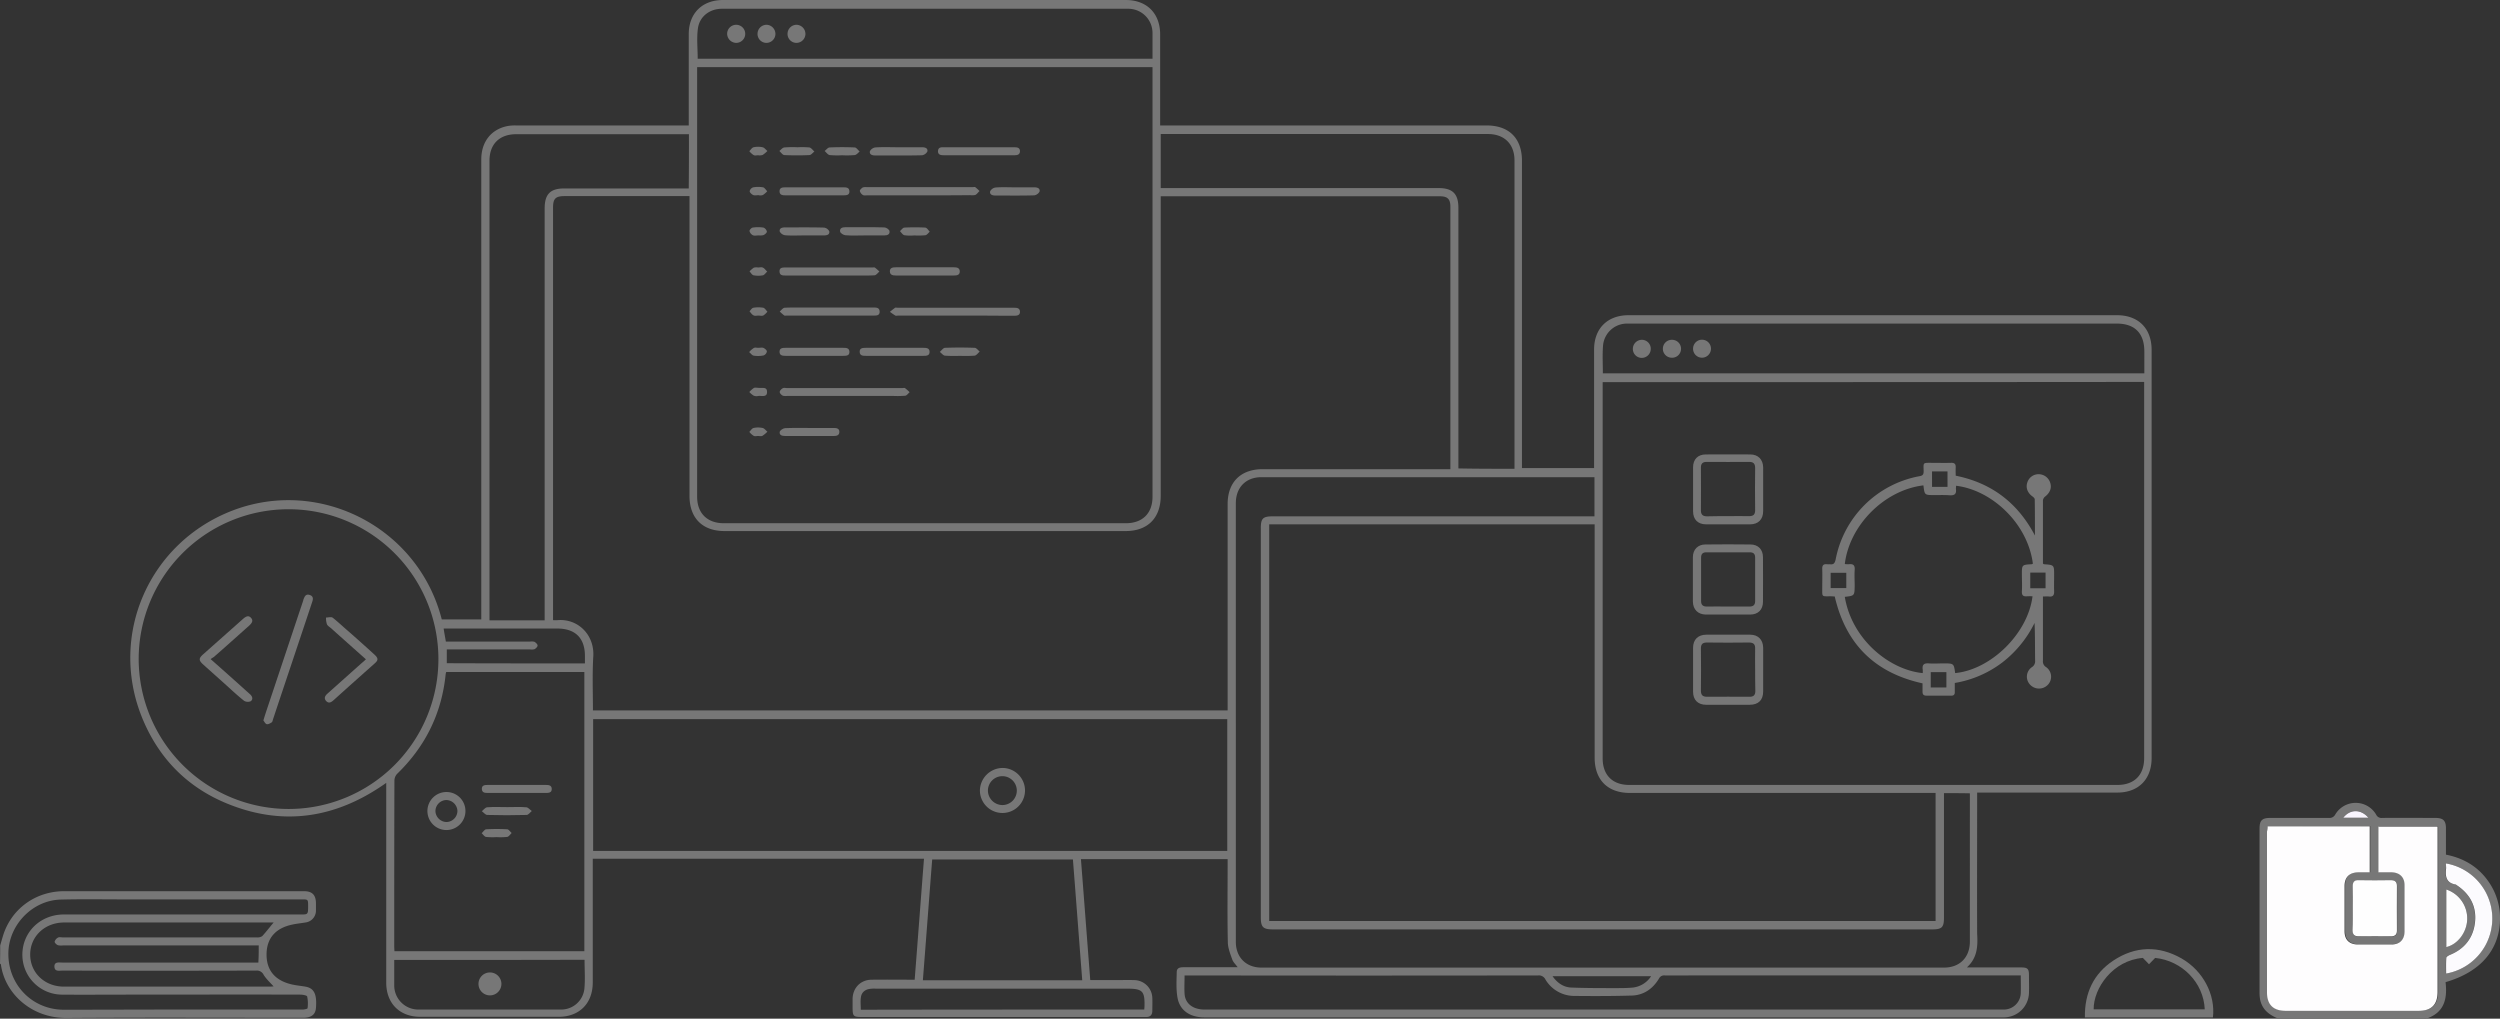 <svg id="Layer_1" data-name="Layer 1" xmlns="http://www.w3.org/2000/svg" viewBox="0 0 1341.2 546.5"><rect x="0" y="0" width="1341.2" height="546.5" fill="#333333" stroke="none"/><defs><style>.cls-1{fill:#777;}.cls-2{fill:#fefdfe;}.cls-3{fill:#fefefe;}.cls-4{fill:#fcfbfe;}.cls-5{fill:#fdfdfe;}.cls-6{fill:#f9f5fe;}</style></defs><title>hero</title><path class="cls-1" d="M4.9,509c.5-1.6.9-3.2,1.4-4.8,4.3-14.6,17.4-24.3,33-24.3H167.8c4.5,0,6.5,2,6.5,6.6v3.8a6.4,6.4,0,0,1-5.7,6.4c-2.3.4-4.6.6-6.9,1.1-9.2,1.9-13.9,7.5-13.9,16.1s4.7,14.1,13.9,16.1c2.3.5,4.6.7,6.9,1.1,4.7.8,6.3,4,5.7,11.5-.3,3.5-2.5,5.2-6.8,5.2-42.3,0-84.6-.2-126.9.1-19,.2-33.2-13.2-35.3-28.6,0-.2-.3-.4-.5-.6C4.9,515.5,4.9,512.2,4.9,509Zm138.7,0H38.6a8.07,8.07,0,0,1-2.7-.1c-.8-.3-1.8-1.3-1.8-1.9a3.81,3.81,0,0,1,1.8-2.2c.7-.4,1.8-.1,2.6-.1H142.6a4.49,4.49,0,0,0,2.9-.7c2.1-2.3,4-4.8,6.1-7.3H39.2c-10.3,0-18.2,7.4-18.2,17.2s7.8,17.2,18.1,17.2H149.6c.7,0,1.5-.1,2-.1-1.9-2.1-4-4-5.4-6.3a4,4,0,0,0-4-2.2q-51.9.15-103.8,0c-1.8,0-4.3.7-4.4-2.1s2.5-2.2,4.3-2.2H143.4C143.6,515,143.6,512.2,143.6,509Zm-41.5,34.4h65.1c.9,0,2.6-.4,2.6-.7a19,19,0,0,0-.2-6.3c-.2-.6-2.4-1-3.7-1-31-.1-62,0-93.1,0-11.7,0-23.3.1-35,0a21.37,21.37,0,0,1-21-21.2c-.1-12.2,9.5-21.7,22.1-21.8H166.4c3.6,0,3.7-.1,3.7-4.5,0-3.6,0-3.6-3.5-3.6H71.1c-11.2,0-22.4-.2-33.6.1-15,.3-27.7,13.2-28.2,28.2-.5,17.1,12.5,30.8,29.6,30.9C59.9,543.5,81,543.4,102.1,543.4Z" transform="translate(-4.8 -1.8)"/><path class="cls-1" d="M1227.2,548.3c-4.9-1.9-8.8-4.8-9.9-10.3a19.83,19.83,0,0,1-.3-3.5V446.3c0-4.4,1.4-5.7,5.8-5.7h31.4a3.45,3.45,0,0,0,3.4-1.8,12.72,12.72,0,0,1,22,.1,3.09,3.09,0,0,0,3.2,1.7c9.5-.1,19,0,28.5,0,4.2,0,5.7,1.4,5.7,5.6v14.1c9.6,1.9,17.3,6.5,22.8,14.4a34,34,0,0,1,6.2,20.5c-.3,16.2-10.5,28.1-29.2,33.5,1,8.7-.5,16.2-10.1,19.5Q1267.1,548.35,1227.2,548.3Zm-5.9-103.2v89c0,6.6,3.4,9.9,10,9.9h71.3c6.9,0,10.2-3.3,10.2-10.2V445.2h-31.7v24.5h7.1c4.3.1,6.9,2.7,6.9,6.9.1,8.2,0,16.5,0,24.7,0,4.4-2.6,7-7,7.1h-18c-4.6,0-7.2-2.6-7.2-7.1V476.8c0-4.6,2.6-7.1,7.3-7.1h6.2V445C1257.8,445.1,1239.8,445.1,1221.3,445.1Zm45.7,43.7c0,4,.1,8.1,0,12.1,0,2.3.8,3.3,3.2,3.3,5.8-.1,11.7-.1,17.5,0,2.2,0,3.1-.9,3.1-3.1V477.2c0-2.3-1.1-3.2-3.3-3.1-5.7.1-11.5.1-17.2,0-2.3,0-3.2,1-3.2,3.2C1267.1,481.1,1267,485,1267,488.8Zm50-23.8a22.48,22.48,0,0,1,0,2.6c-.6,4.2-.1,7.8,5,8.7.2,0,.5.3.7.4,7.1,4.7,10.7,11.4,9.8,19.8s-5.5,14.4-13.5,17.6c-.7.3-1.9.9-1.9,1.5-.2,2.8-.1,5.6-.1,8.5a30,30,0,0,0,0-59.1Zm.2,14v30.9c6.1-1.6,11-8,11.2-14.8A16.26,16.26,0,0,0,1317.2,479Zm-55.3-38.5h13.5C1271.4,435.7,1265.6,435.8,1261.9,440.5Z" transform="translate(-4.8 -1.8)"/><path class="cls-1" d="M1060,520.8h28.9c3.7,0,4.4.7,4.4,4.3,0,3.1.1,6.3,0,9.4a13.48,13.48,0,0,1-13.1,13.1H650.9c-7.7,0-13.2-3.7-14.4-10.6-.8-4.5-.5-9.3-.4-13.9.1-2.2,2-2.4,3.8-2.4h28.9c-1.1-1.5-2.4-2.7-2.9-4.1-1.1-3.1-2.4-6.3-2.4-9.5-.3-13.8-.1-27.6-.1-41.4v-3H584.7c1.7,21.7,3.3,43.1,5,64.9h13.5c3.3,0,6.6-.1,10,0a9.86,9.86,0,0,1,9.8,9.7c.1,2.2,0,4.5,0,6.7,0,2.4-1.2,3.5-3.5,3.4H467.3c-4.8,0-5.1-.4-5.1-5.3v-4.6c.2-5.8,4.3-10,10.1-10.1,7.6-.1,15.2,0,23.2,0,1.7-21.6,3.3-43.2,5-64.9H322.8v66.4c0,11.2-7.2,18.4-18.3,18.4H230.3c-11.1,0-18.3-7.2-18.3-18.4V421.8c-26.8,19-55.3,23.5-85.6,11-21.6-8.9-36.8-24.7-45.5-46.3-17.8-44.3,4-93.8,48.9-110.9,46.9-17.8,99.5,9.4,112,58.5H263V87.3c0-9.4,5.3-16.2,14.2-17.9a22.71,22.71,0,0,1,4.5-.3h92.6v-49c0-11.1,7.2-18.3,18.4-18.3h216c11.3,0,18.5,7.1,18.5,18.5V69.1H802.3c12.1,0,19,6.9,19,19V252.9H860V189.3c0-11.3,7.2-18.4,18.5-18.4h262c11.5,0,18.6,7.1,18.6,18.6v219c0,11.4-7.1,18.5-18.4,18.5h-75.2v3.2c0,24.1-.1,48.2,0,72.4C1065.9,509.3,1065.7,515.6,1060,520.8ZM322.9,382.9H663.4V272.2c0-11.7,7-18.7,18.8-18.7H782.9V112.7c0-4.1-1.5-5.6-5.7-5.6H627.5V267.8c0,11.9-7,18.9-18.8,18.9H393.5c-11.9,0-18.8-7-18.8-18.9V107H307.8c-4.9,0-6.3,1.3-6.3,6.1V334.5a20.55,20.55,0,0,0,2.5,0c10.7-.9,19.7,7.7,19.1,19.3C322.5,363.5,322.9,373.1,322.9,382.9ZM378.8,37.8V268.3c0,8.8,5.4,14.2,14.3,14.2H608.8c8.9,0,14.3-5.3,14.3-14.2V37.8ZM685.7,283.1V495.9h357.5V427.2h-164c-11.9,0-18.9-7-18.9-18.9V283.1Zm178.9-76.3V408.7c0,8.9,5.3,14.2,14.2,14.2h262c9,0,14.3-5.3,14.3-14.4V206.7C1058.2,206.8,961.6,206.8,864.6,206.8ZM663.2,458.3V387.6H323v70.7ZM159.7,435.8a80.4,80.4,0,1,0-80.5-80.1A80.6,80.6,0,0,0,159.7,435.8Zm888-8.5v66.8c0,5.2-1.1,6.3-6.3,6.3H687.7c-5.3,0-6.5-1.2-6.5-6.5V285.2c0-5.3,1.1-6.4,6.5-6.4H860.2v-21H681.5c-8.3,0-13.7,5.5-13.7,13.9V507.1c0,8.3,5.5,13.8,13.8,13.8h366.1c8.5,0,13.9-5.5,13.9-14V427.4C1056.7,427.3,1052.4,427.3,1047.7,427.3Zm-803.5-65a6.15,6.15,0,0,0-.3,1.1c-2.1,21.1-10.9,38.9-26.1,53.6a5.48,5.48,0,0,0-1.4,3.5c-.1,29.7-.1,59.3-.1,89,0,.9.1,1.7.1,2.6H318.3V362.3Zm573.1-109V87.9c0-8.8-5.4-14.2-14.3-14.2H627.5v29H776.6c7.5,0,10.6,3.1,10.6,10.6V253.1C797.3,253.3,807.1,253.3,817.3,253.3ZM374.4,73.8H281.7c-8.9,0-14.3,5.3-14.3,14.2V334.6H297v-221c0-7.6,3-10.7,10.5-10.7h66.8C374.4,93,374.4,83.6,374.4,73.8Zm714.5,451.3H898a3.09,3.09,0,0,0-3.2,1.7c-3.3,5.5-8.2,8.9-14.6,9.1-10.2.3-20.4.3-30.6.2a18.07,18.07,0,0,1-15.7-8.8,3.89,3.89,0,0,0-4-2.2q-93.3.15-186.6,0h-3c0,3.5-.2,6.6,0,9.8.3,5.3,4.5,8.5,10.7,8.5h429a9.07,9.07,0,0,0,8.9-9C1089,531.5,1088.9,528.5,1088.9,525.1Zm-224.2-323h290.5V190.4c0-9.8-5.1-15-14.8-15H877.3a12.88,12.88,0,0,0-12.5,11.8C864.4,192.1,864.7,197.1,864.7,202.1ZM623.1,33.3V19.6A13,13,0,0,0,609.9,6.5H392.1c-6.6,0-12.1,4.2-12.9,10.7-.7,5.3-.1,10.7-.1,16.1ZM585.4,527.7c-1.7-21.8-3.3-43.3-5-64.8H504.9c-1.7,21.7-3.3,43.2-5,64.8ZM216.3,516.8v13.6a12.91,12.91,0,0,0,13,13h76.4a12.5,12.5,0,0,0,12.6-11c.5-5.1.1-10.3.1-15.7C284.4,516.8,250.6,516.8,216.3,516.8Zm402.4,26.6c0-.8.1-1.3.1-1.8.2-8.1-1.1-9.4-9.2-9.4h-135a15.06,15.06,0,0,0-3,.1c-2.6.3-4.5,1.8-4.9,4.3-.4,2.2-.1,4.5-.1,6.9C517.4,543.4,567.9,543.4,618.7,543.4ZM318.6,357.7v-4c0-9.6-5.2-14.7-14.8-14.7h-61c.4,2.6.8,4.7,1.2,7h45.1a6.28,6.28,0,0,1,2.4.1c.7.4,1.7,1.3,1.7,2s-.9,1.6-1.7,2a6.28,6.28,0,0,1-2.4.1H244.5v7.4C269.2,357.7,293.7,357.7,318.6,357.7ZM837.7,525.5c2.6,3.7,5.9,5.9,10,6.1,7.9.3,15.8.3,23.6.3,3.2,0,6.5,0,9.6-.3a13.49,13.49,0,0,0,9.7-6.1Z" transform="translate(-4.8 -1.8)"/><path class="cls-1" d="M1192,547.6h-68.7c-.2-13,4.6-23.4,15.3-30.5,11.8-7.8,24.3-8.1,36.6-1.1C1186.7,522.6,1193.4,535.4,1192,547.6Zm-37.6-31.9c-16.2,1.3-26.5,16.3-26.4,27.6h59.6c-.6-14.4-12.2-26.1-26.6-27.6-1.3,1.4-2.3,2.4-3.3,3.4C1156.9,518.2,1155.9,517.2,1154.4,515.7Z" transform="translate(-4.8 -1.8)"/><path class="cls-2" d="M1221.3,445.1h54.8v24.7h-6.2c-4.6.1-7.2,2.5-7.3,7.1v24.5c0,4.6,2.6,7.1,7.2,7.1h18c4.4,0,7-2.6,7-7.1V476.7c0-4.3-2.6-6.8-6.9-6.9h-7.1V445.3h31.7v88.6c0,6.9-3.3,10.2-10.2,10.2H1231c-6.6,0-10-3.3-10-9.9V447.9A8.92,8.92,0,0,0,1221.3,445.1Z" transform="translate(-4.8 -1.8)"/><path class="cls-3" d="M1267,488.8c0-3.9.1-7.7,0-11.6,0-2.3.9-3.3,3.2-3.2,5.7.1,11.5.1,17.2,0,2.2,0,3.3.8,3.3,3.1-.1,8,0,16,0,23.9,0,2.1-.9,3.1-3.1,3.1-5.8,0-11.7-.1-17.5,0-2.3,0-3.2-1-3.2-3.3C1267.1,496.9,1267,492.8,1267,488.8Z" transform="translate(-4.8 -1.8)"/><path class="cls-4" d="M1317,465a30,30,0,0,1,.1,59.1c0-2.9-.1-5.7.1-8.5,0-.5,1.2-1.2,1.9-1.5,7.9-3.2,12.6-9.2,13.5-17.6s-2.7-15.1-9.8-19.8c-.2-.1-.4-.4-.7-.4-5.1-.9-5.5-4.5-5-8.7C1317.1,466.7,1317,465.9,1317,465Z" transform="translate(-4.8 -1.8)"/><path class="cls-5" d="M1317.2,479a16.34,16.34,0,0,1,11.2,16.1c-.2,6.8-5,13.3-11.2,14.8Z" transform="translate(-4.8 -1.8)"/><path class="cls-6" d="M1261.9,440.5c3.7-4.7,9.5-4.7,13.5,0Z" transform="translate(-4.8 -1.8)"/><path class="cls-1" d="M516.8,171.1H486.7c-.5,0-1.2.2-1.6,0-1-.6-2-1.4-2.9-2,.9-.7,1.8-1.5,2.8-2.2.3-.2.9,0,1.3,0H549c1.6,0,3,.3,3,2.2s-1.6,2.1-3.1,2.1h-3C536.2,171.1,526.5,171.1,516.8,171.1Z" transform="translate(-4.8 -1.8)"/><path class="cls-1" d="M457.9,214.2H427.2a6.38,6.38,0,0,1-2.4-.1c-.8-.4-1.7-1.3-1.7-2s.9-1.6,1.6-2,1.6-.1,2.4-.1h61.6c.5,0,1.2-.2,1.6,0a26.22,26.22,0,0,1,2.5,2.2c-.8.7-1.5,1.8-2.4,1.9a50,50,0,0,1-6.7.1Z" transform="translate(-4.8 -1.8)"/><path class="cls-1" d="M498.3,106.6H470.1c-.8,0-1.8.2-2.4-.2a3.64,3.64,0,0,1-1.6-2.1c-.1-.6.9-1.5,1.5-1.9a4.71,4.71,0,0,1,2.1-.2h57c.4,0,1-.2,1.3,0a22.91,22.91,0,0,1,2.3,2.1c-.8.7-1.4,1.7-2.3,2.1a8,8,0,0,1-2.7.1C516.4,106.6,507.4,106.6,498.3,106.6Z" transform="translate(-4.8 -1.8)"/><path class="cls-1" d="M450.1,166.8H473c1.6,0,3.6-.2,3.7,2.1s-1.8,2.2-3.5,2.2H426.7a4,4,0,0,1-1.1,0,26.22,26.22,0,0,1-2.5-2.2c.9-.7,1.7-1.9,2.6-2,3.7-.2,7.3-.1,11-.1Z" transform="translate(-4.8 -1.8)"/><path class="cls-1" d="M449.6,149.6H426.7c-1.6,0-3.6.2-3.7-2.1s1.8-2.2,3.5-2.2H473a4,4,0,0,1,1.1,0,26.22,26.22,0,0,1,2.5,2.2c-.9.7-1.7,1.9-2.6,2-3.7.2-7.3.1-11,.1Z" transform="translate(-4.8 -1.8)"/><path class="cls-1" d="M529.8,85.1H511.2c-1.6,0-3.3-.2-3.2-2.3.1-1.9,1.6-2.1,3.2-2h37.7c1.6,0,3.1.2,3.1,2.1s-1.5,2.2-3,2.2Z" transform="translate(-4.8 -1.8)"/><path class="cls-1" d="M500.9,149.6H485.4c-1.5,0-3.1-.2-3.2-2.1-.1-2.1,1.6-2.3,3.2-2.3h31.1c1.5,0,3.1.2,3.2,2.1.1,2.1-1.6,2.3-3.2,2.3Z" transform="translate(-4.8 -1.8)"/><path class="cls-1" d="M441.8,102.3h15.3c1.6,0,3.3,0,3.4,2.1s-1.6,2.2-3.3,2.2H426.3c-1.6,0-3.3-.1-3.3-2.2s1.8-2.1,3.4-2.1Z" transform="translate(-4.8 -1.8)"/><path class="cls-1" d="M484.5,192.7H469.4c-1.6,0-3.3,0-3.4-2.1s1.6-2.2,3.3-2.2h30.9c1.6,0,3.3.1,3.3,2.2s-1.8,2.1-3.4,2.1Z" transform="translate(-4.8 -1.8)"/><path class="cls-1" d="M442,188.4h15.1c1.6,0,3.3,0,3.4,2.1s-1.6,2.2-3.3,2.2H426.3c-1.6,0-3.3-.1-3.3-2.2s1.8-2.1,3.4-2.1Z" transform="translate(-4.8 -1.8)"/><path class="cls-1" d="M439.4,231.4H452c1.6,0,3.1.2,3.1,2.1s-1.5,2.2-3,2.2H426c-1.6,0-3.2-.4-2.9-2.2.1-.8,1.8-1.9,2.8-2C430.4,231.3,434.9,231.4,439.4,231.4Z" transform="translate(-4.8 -1.8)"/><path class="cls-1" d="M486.9,80.8h12.6c1.6,0,3.2.5,2.8,2.3a4,4,0,0,1-2.8,2c-8.4.2-16.8.1-25.2.1-1.6,0-3.2-.5-2.8-2.3a4,4,0,0,1,2.8-2C478.5,80.6,482.7,80.8,486.9,80.8Z" transform="translate(-4.8 -1.8)"/><path class="cls-1" d="M436.1,128.1c-3.4,0-6.8.2-10.2-.1a4,4,0,0,1-2.8-2c-.3-1.8,1.3-2.2,2.9-2.2,7,0,13.9-.1,20.9.1a3.74,3.74,0,0,1,2.8,2c.3,1.8-1.3,2.2-2.9,2.2Z" transform="translate(-4.8 -1.8)"/><path class="cls-1" d="M468.7,128.1c-3.5,0-7,.2-10.4-.1-1-.1-2.7-1.1-2.8-2-.3-1.8,1.2-2.3,2.8-2.3,7,0,13.9-.1,20.9.1,1,0,2.7,1.1,2.8,2,.3,1.8-1.2,2.3-2.8,2.3Z" transform="translate(-4.8 -1.8)"/><path class="cls-1" d="M549.3,102.3h10.4c1.6,0,3.2.5,2.8,2.3a4,4,0,0,1-2.8,2c-7,.2-13.9.1-20.9.1-1.6,0-3.2-.5-2.8-2.3a4,4,0,0,1,2.8-2C542.4,102.1,545.9,102.3,549.3,102.3Z" transform="translate(-4.8 -1.8)"/><path class="cls-1" d="M519.7,192.7a70.88,70.88,0,0,1-8-.1c-.9-.1-1.8-1.3-2.7-2,.9-.8,1.8-2.1,2.7-2.2,5.3-.2,10.7-.2,16,0,.9,0,1.8,1.3,2.7,2-.9.8-1.7,2-2.7,2.2A70.88,70.88,0,0,1,519.7,192.7Z" transform="translate(-4.8 -1.8)"/><path class="cls-1" d="M456.6,85.1a50,50,0,0,1-6.7-.1c-1-.2-1.8-1.4-2.7-2.2.9-.7,1.8-1.9,2.7-1.9,4.4-.2,8.9-.2,13.4,0,.9,0,1.8,1.4,2.7,2.2-.9.7-1.7,1.8-2.7,1.9A50.19,50.19,0,0,1,456.6,85.1Z" transform="translate(-4.8 -1.8)"/><path class="cls-1" d="M432.6,80.8a45.58,45.58,0,0,1,6.4.1c1,.2,1.8,1.4,2.7,2.2-.9.7-1.8,1.9-2.7,1.9-4.4.2-8.9.2-13.4,0-.9,0-1.8-1.4-2.7-2.2.9-.7,1.7-1.8,2.7-1.9A54.52,54.52,0,0,1,432.6,80.8Z" transform="translate(-4.8 -1.8)"/><path class="cls-1" d="M495.3,128.1a23.38,23.38,0,0,1-5.3-.1c-.9-.2-1.6-1.4-2.4-2.2.8-.7,1.6-1.9,2.4-1.9a104.61,104.61,0,0,1,11.2,0c.9.1,1.6,1.4,2.4,2.2-.8.7-1.5,1.8-2.4,1.9A38.53,38.53,0,0,1,495.3,128.1Z" transform="translate(-4.8 -1.8)"/><path class="cls-1" d="M411.6,128.1c-1,0-2.1.3-2.9-.1a3.53,3.53,0,0,1-1.8-2.2c-.1-.6,1-1.8,1.7-1.9a18.8,18.8,0,0,1,5.8,0,3,3,0,0,1,1.8,2.1c.1.6-1,1.6-1.8,1.9S412.6,128.1,411.6,128.1Z" transform="translate(-4.8 -1.8)"/><path class="cls-1" d="M411.5,145.3c.9,0,1.9-.3,2.6.1.9.4,1.5,1.4,2.3,2.1-.8.7-1.5,1.8-2.3,2a14,14,0,0,1-5,0c-.9-.2-1.5-1.4-2.2-2.1a13.69,13.69,0,0,1,2.3-2A5.77,5.77,0,0,1,411.5,145.3Z" transform="translate(-4.8 -1.8)"/><path class="cls-1" d="M411.7,106.5c-1,0-2.1.3-2.9-.1s-1.9-1.4-1.8-2.1a2.74,2.74,0,0,1,1.9-2,15.72,15.72,0,0,1,5.3,0c.8.2,1.5,1.4,2.2,2.1a10.65,10.65,0,0,1-2.3,2,3.87,3.87,0,0,1-2.4.1Z" transform="translate(-4.8 -1.8)"/><path class="cls-1" d="M412.2,209.9c1.5.2,4.1-.7,4.1,2.1.1,3-2.6,2.1-4.5,2.2a4.53,4.53,0,0,1-2.6-.1,11.09,11.09,0,0,1-2.4-2,13.15,13.15,0,0,1,2.5-2.2C410,209.6,411,209.9,412.2,209.9Z" transform="translate(-4.8 -1.8)"/><path class="cls-1" d="M411.5,235.7c-.8,0-1.7.3-2.4-.1a9.14,9.14,0,0,1-2.3-2.1c.7-.7,1.4-1.9,2.3-2.1a11.1,11.1,0,0,1,4.8,0c1,.2,1.7,1.3,2.6,2a16.38,16.38,0,0,1-2.5,2.1C413.3,236,412.3,235.7,411.5,235.7Z" transform="translate(-4.8 -1.8)"/><path class="cls-1" d="M411.6,188.4c1,0,2.1-.3,2.9.1s1.8,1.3,1.7,1.9a2.77,2.77,0,0,1-1.8,2.1,15.73,15.73,0,0,1-5.3.1c-.9-.2-1.6-1.3-2.4-1.9a10.41,10.41,0,0,1,2.5-2.2c.7-.4,1.6-.1,2.4-.1Z" transform="translate(-4.8 -1.8)"/><path class="cls-1" d="M411.5,85.1c-.8,0-1.7.3-2.4-.1a9.14,9.14,0,0,1-2.3-2.1c.7-.7,1.4-1.9,2.3-2.1a11.1,11.1,0,0,1,4.8,0c1,.2,1.7,1.3,2.6,2a16.38,16.38,0,0,1-2.5,2.1A5.23,5.23,0,0,1,411.5,85.1Z" transform="translate(-4.8 -1.8)"/><path class="cls-1" d="M411.7,171.1c-.9,0-1.9.3-2.6-.1-.9-.4-1.5-1.4-2.2-2.2.7-.7,1.3-1.8,2.1-1.9a15.72,15.72,0,0,1,5.3,0c.8.2,1.5,1.4,2.2,2.1a9.84,9.84,0,0,1-2.1,2C413.6,171.4,412.6,171.1,411.7,171.1Z" transform="translate(-4.8 -1.8)"/><path class="cls-1" d="M1100.8,304.2c.4.2.5.3.6.3,5.4.4,5.4.4,5.4,5.8,0,2.9-.1,5.7,0,8.6.1,2.2-.6,3.2-2.9,2.9-.9-.1-1.8,0-3.1,0v34.4a3.51,3.51,0,0,0,1.7,3.5,6.27,6.27,0,0,1,1,9.4,6.54,6.54,0,0,1-9.6,0,6.19,6.19,0,0,1,1-9.4,3.69,3.69,0,0,0,1.7-3.5c-.1-6.7,0-13.4-.3-20.2a60.4,60.4,0,0,1-17.3,21.2,57.91,57.91,0,0,1-25.5,11v4.7c.1,1.4-.5,2.2-2,2.1h-13.2c-1.5,0-2.1-.6-2.1-2.1s0-3,0-4.5c-25.5-5.6-41.2-21-47.1-46.6-.6,0-1.4-.1-2.2-.1-5,0-4.5.5-4.5-4.7,0-3.3.1-6.6,0-9.9-.1-2,.6-2.8,2.6-2.6a5.65,5.65,0,0,0,1.3,0c2,.3,2.8-.3,3.3-2.6a56.07,56.07,0,0,1,44.8-44.6c1.8-.3,2.4-.8,2.4-2.7-.1-4.8-.6-4.5,4.4-4.5,3.4,0,6.8.1,10.2,0,2.1-.1,2.7.7,2.6,2.7-.1,1.3,0,2.7,0,4.2,19.3,3.9,33.3,14.6,42.5,32.1,0-6.5,0-13-.1-19.4,0-.6-.8-1.3-1.4-1.7-2.5-1.9-3.5-4.6-2.6-7.3a6.3,6.3,0,0,1,6-4.5,6.54,6.54,0,0,1,6.3,4.6c.9,2.7-.1,5.3-2.6,7.3a3.21,3.21,0,0,0-1.3,2ZM994.5,322c3.8,23,24.1,39.2,41.8,40.9a12.05,12.05,0,0,0,0-1.9c-.4-2.7.8-3.5,3.3-3.3s5.2,0,7.8,0c5.6,0,5.6,0,6.3,5.2,19.4-1.9,39.1-21.4,41.5-41.2a28,28,0,0,0-2.9,0c-2.1.2-2.9-.5-2.8-2.7.2-3,0-6.1,0-9.1,0-5.1,0-5.1,5.2-5.4a2.12,2.12,0,0,0,.7-.3c-2.8-21.7-22.1-39.5-41.2-41.8,0,.5-.1,1.1-.1,1.6.4,2.7-.6,3.7-3.4,3.5s-5.4-.1-8.1-.1c-5.3,0-5.3,0-5.9-5a.35.35,0,0,0-.1-.2c-21.2,2.6-39.7,21.7-42.1,42.2a14.77,14.77,0,0,0,2.1.1c2.5-.3,3.4.6,3.2,3.1-.2,2.9,0,5.7,0,8.6C999.7,321.4,999.7,321.4,994.5,322Zm46.1,48.6h8.4v-8.2h-8.4ZM1094,309v8.4h8.2V309Zm-98.7.1h-8.4v8.2h8.4Zm54.3-54.4h-8.3V263h8.3Z" transform="translate(-4.8 -1.8)"/><path class="cls-1" d="M950.7,361.2v11.6c0,4.6-2.6,7.1-7.2,7.1H920.1c-4.4,0-7-2.6-7-7V349.3c0-4.4,2.7-7,7.1-7h23.6c4.2,0,6.8,2.7,6.9,6.9v12Zm-4.3-.3c0-3.7-.1-7.4,0-11,.1-2.4-.8-3.4-3.3-3.4-7.5.1-15.1.1-22.6,0-2.3,0-3.2.9-3.2,3.2.1,7.5.1,15.1,0,22.6,0,2.2.8,3.3,3.2,3.3,7.6-.1,15.2,0,22.9,0,2.2,0,3.1-.9,3.1-3.1C946.4,368.7,946.4,364.8,946.4,360.9Z" transform="translate(-4.8 -1.8)"/><path class="cls-1" d="M950.7,264.4V276c0,4.4-2.6,7.1-7,7.1H920.1c-4.4,0-7-2.6-7-7V252.5c0-4.3,2.6-6.9,6.8-6.9,8-.1,15.9,0,23.9,0,4.2,0,6.8,2.7,6.9,6.9Zm-19.1,14.3c3.9,0,7.7-.1,11.6,0,2.3,0,3.2-.9,3.2-3.2-.1-7.5-.1-15.1,0-22.6,0-2.2-.8-3.3-3.1-3.3-7.6.1-15.2,0-22.9,0-2.2,0-3.1.9-3.1,3.1,0,7.6.1,15.2,0,22.9,0,2.3,1,3.2,3.3,3.2C924.3,278.7,927.9,278.7,931.6,278.7Z" transform="translate(-4.8 -1.8)"/><path class="cls-1" d="M931.7,331.5H919.9c-4.2-.1-6.8-2.7-6.9-6.9V300.7c0-4.1,2.7-6.8,6.7-6.8,8.1-.1,16.1-.1,24.2,0,4.1,0,6.7,2.7,6.7,6.8.1,8,0,15.9,0,23.9,0,4.3-2.6,6.9-6.9,6.9Zm-.1-4.3h11.8c2,0,3-.9,3-2.9V300.9c0-1.9-.9-2.8-2.8-2.8H920.2c-1.9,0-2.8.9-2.8,2.8v23.4c0,2,1,2.9,3,2.9C924.1,327.1,927.8,327.2,931.6,327.2Z" transform="translate(-4.8 -1.8)"/><path class="cls-1" d="M554.7,425.9a12.1,12.1,0,1,1-24.2-.1,12.3,12.3,0,0,1,12-12A12.1,12.1,0,0,1,554.7,425.9Zm-12,7.8a7.75,7.75,0,1,0-7.9-7.8A7.84,7.84,0,0,0,542.7,433.7Z" transform="translate(-4.8 -1.8)"/><path class="cls-1" d="M146.1,388.3c.6-2,1.1-3.6,1.6-5.1,6.6-19.7,13.1-39.3,19.7-59a1.09,1.09,0,0,0,.1-.5c.6-1.6,1.2-3.5,3.5-2.7s1.7,2.6,1.1,4.3c-6.9,20.8-13.9,41.5-20.8,62.3-.2.6-.3,1.4-.7,1.7-.8.5-1.9,1.2-2.7,1S146.6,388.9,146.1,388.3Z" transform="translate(-4.8 -1.8)"/><path class="cls-1" d="M201.1,355.5c-6.4-5.7-12.5-11.1-18.6-16.6-.8-.7-1.9-1.3-2.3-2.2a10.46,10.46,0,0,1-.5-3.6c1.2,0,2.8-.5,3.6.1,2.8,2.2,5.4,4.7,8.1,7,4.8,4.2,9.5,8.4,14.2,12.7,2.2,2,2.3,3.1,0,5-7.3,6.5-14.6,13-21.8,19.5-1.2,1.1-2.6,2-4,.5s-.6-2.9.8-4.1c6.2-5.5,12.3-11,18.4-16.4A27.58,27.58,0,0,0,201.1,355.5Z" transform="translate(-4.8 -1.8)"/><path class="cls-1" d="M117.8,355.4c6.9,6.1,13.2,11.7,19.4,17.3.6.5,1.2,1.1,1.8,1.6,1.2,1.1,1.7,2.7.3,3.7a3.94,3.94,0,0,1-3.5-.2c-3.3-2.6-6.4-5.5-9.5-8.3-4.2-3.8-8.4-7.5-12.6-11.3-2.3-2.1-2.3-3.2-.1-5.2l21.5-19.1c1.4-1.2,2.9-2.3,4.4-.6s.1,3.1-1.2,4.3c-6.2,5.5-12.4,11.1-18.7,16.6C119.2,354.5,118.6,354.8,117.8,355.4Z" transform="translate(-4.8 -1.8)"/><path class="cls-1" d="M244.4,426.7A10.18,10.18,0,0,1,254.5,437a10.2,10.2,0,1,1-10.1-10.3Zm5.8,10.1a6.1,6.1,0,0,0-5.9-5.8,6,6,0,0,0-5.9,6,6.1,6.1,0,0,0,5.9,5.8A6,6,0,0,0,250.2,436.8Z" transform="translate(-4.8 -1.8)"/><path class="cls-1" d="M282,427.2H266.7c-1.6,0-3.3,0-3.4-2.1s1.6-2.2,3.3-2.2h30.9c1.6,0,3.3.1,3.3,2.2s-1.8,2.1-3.4,2.1Z" transform="translate(-4.8 -1.8)"/><path class="cls-1" d="M277,434.8c3.4,0,6.8-.2,10.2.1,1,.1,1.9,1.3,2.9,2-.9.7-1.8,2.1-2.8,2.1-7,.2-14.1.2-21.1,0-1,0-1.9-1.3-2.9-2,.9-.7,1.8-2,2.8-2.1C269.6,434.6,273.3,434.8,277,434.8Z" transform="translate(-4.8 -1.8)"/><path class="cls-1" d="M271.2,450.9a34.71,34.71,0,0,1-5.6-.1c-.9-.1-1.6-1.3-2.4-2,.8-.7,1.6-2.1,2.5-2.1a104.61,104.61,0,0,1,11.2,0c.8,0,1.6,1.3,2.4,2-.8.7-1.5,2-2.5,2.1A34.71,34.71,0,0,1,271.2,450.9Z" transform="translate(-4.8 -1.8)"/><path class="cls-1" d="M922.7,189a4.85,4.85,0,0,1-4.8,4.7,4.79,4.79,0,0,1-4.8-5,4.8,4.8,0,1,1,9.6.3Z" transform="translate(-4.8 -1.8)"/><path class="cls-1" d="M896.9,188.7a4.78,4.78,0,0,1,4.9-4.6,4.81,4.81,0,1,1-.4,9.6A4.79,4.79,0,0,1,896.9,188.7Z" transform="translate(-4.8 -1.8)"/><path class="cls-1" d="M890.4,189a4.85,4.85,0,0,1-5,4.8,4.78,4.78,0,0,1-4.6-4.9,4.85,4.85,0,0,1,5-4.8A4.78,4.78,0,0,1,890.4,189Z" transform="translate(-4.8 -1.8)"/><path class="cls-1" d="M436.9,20a4.85,4.85,0,0,1-5,4.8,4.78,4.78,0,0,1-4.6-4.9,4.85,4.85,0,0,1,5-4.8A4.92,4.92,0,0,1,436.9,20Z" transform="translate(-4.8 -1.8)"/><path class="cls-1" d="M420.8,20a4.85,4.85,0,0,1-5,4.8,4.78,4.78,0,0,1-4.6-4.9,4.85,4.85,0,0,1,5-4.8A4.92,4.92,0,0,1,420.8,20Z" transform="translate(-4.8 -1.8)"/><path class="cls-1" d="M404.6,20a4.85,4.85,0,0,1-5,4.8,4.94,4.94,0,0,1-4.7-4.9,4.85,4.85,0,1,1,9.7.1Z" transform="translate(-4.8 -1.8)"/><path class="cls-1" d="M267.7,535.8a6.15,6.15,0,1,1-.1-12.3,6.15,6.15,0,0,1,.1,12.3Z" transform="translate(-4.8 -1.8)"/></svg>